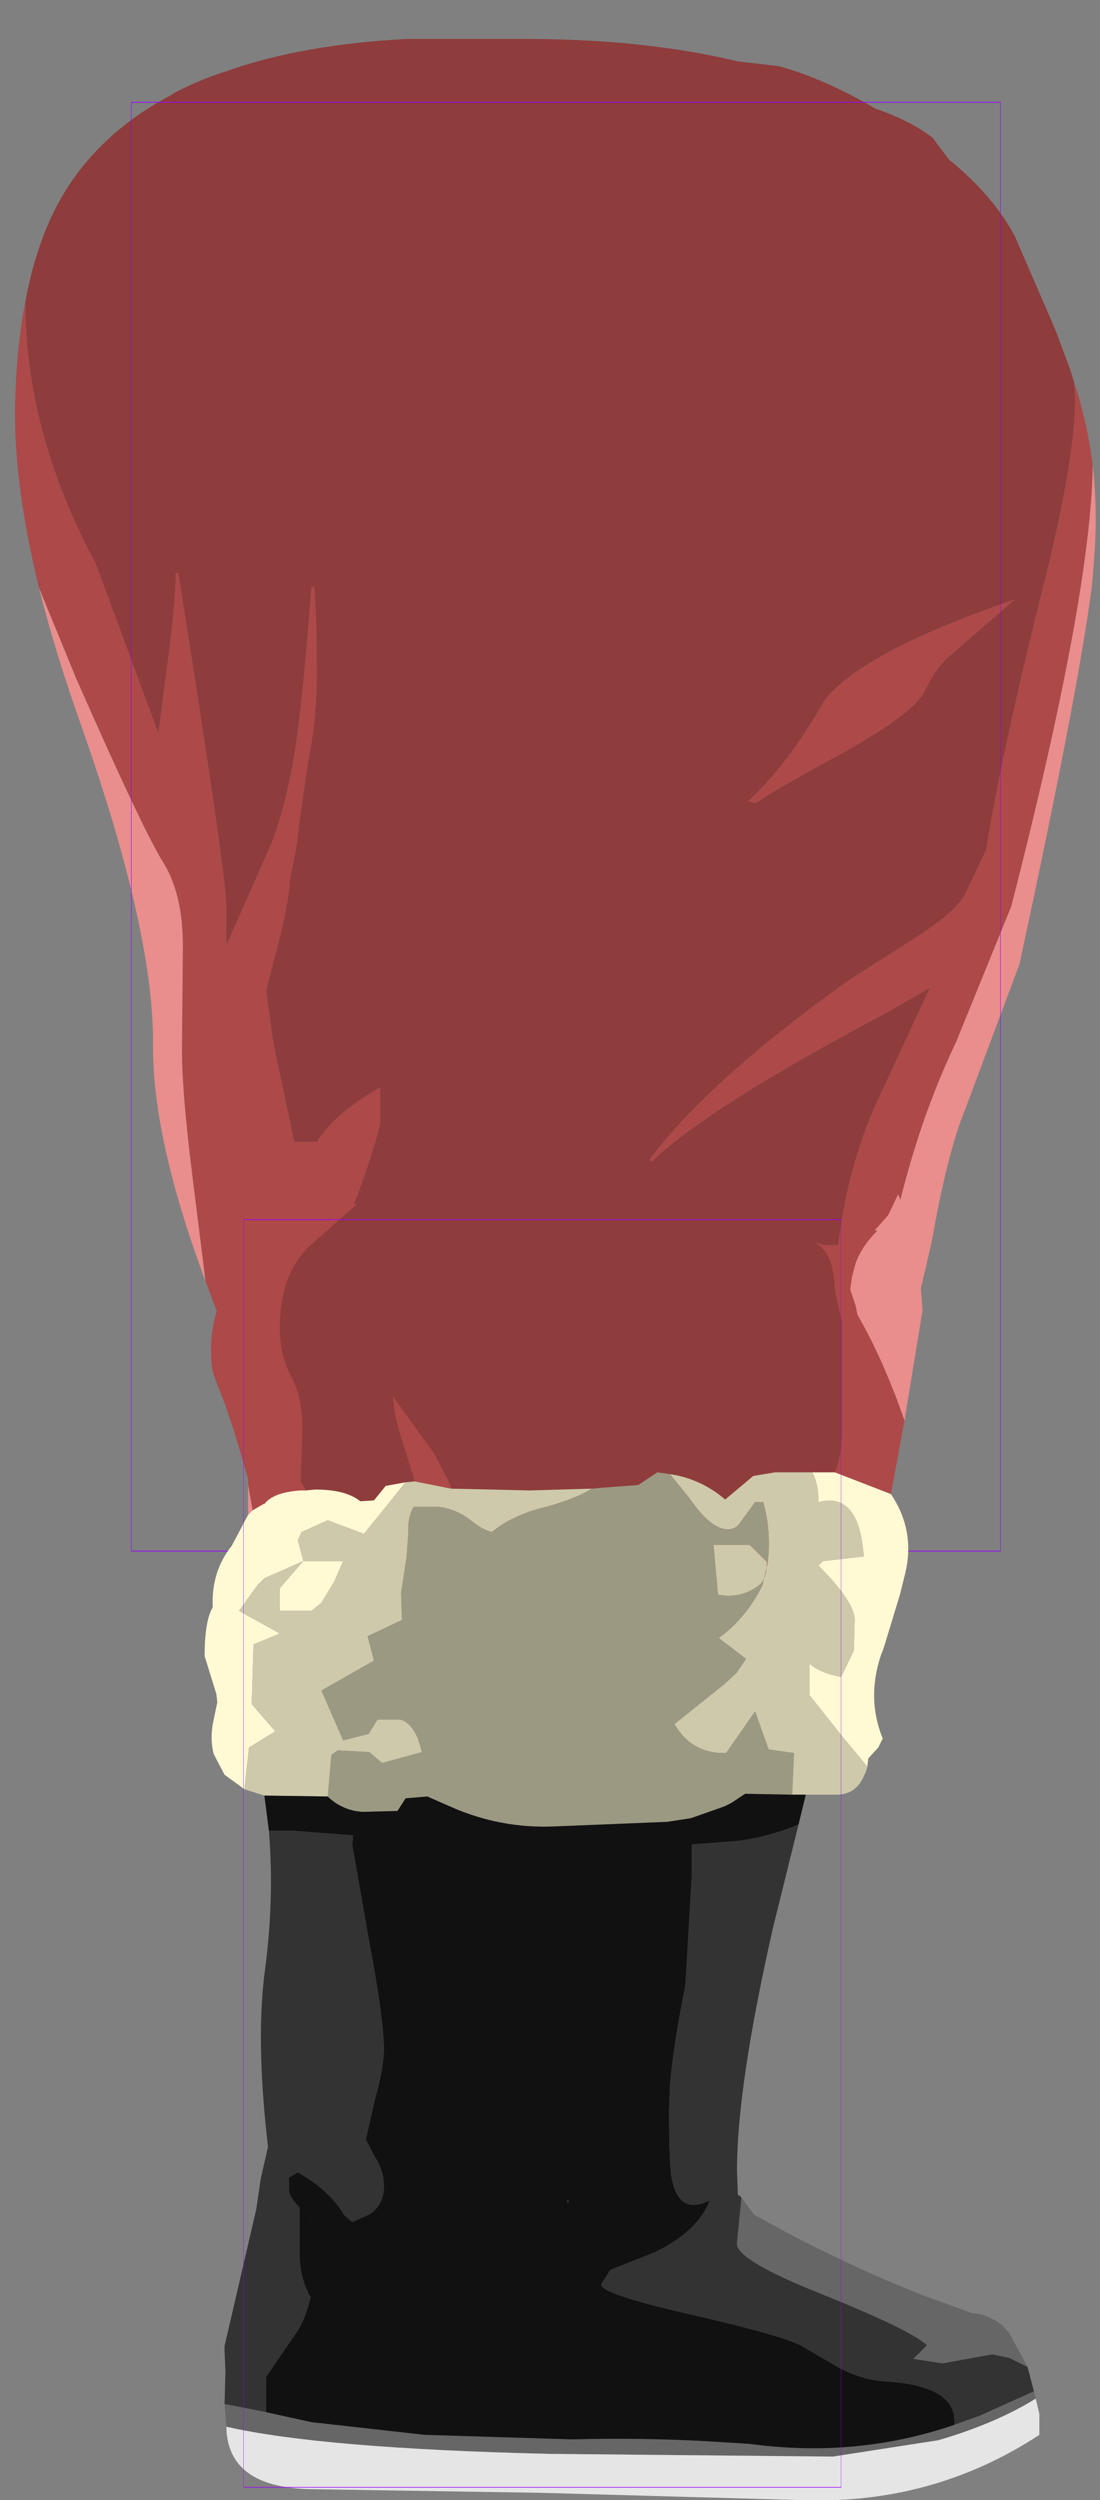 <?xml version="1.0" encoding="UTF-8" standalone="no"?>
<svg xmlns:ffdec="https://www.free-decompiler.com/flash" xmlns:xlink="http://www.w3.org/1999/xlink" ffdec:objectType="frame" height="138.05px" width="60.75px" xmlns="http://www.w3.org/2000/svg">
  <rect width="100%" height="100%" fill="#808080" stroke="none"/>
  <g transform="matrix(1.0, 0.0, 0.0, 1.0, 31.45, 9.2)">
    <use ffdec:characterId="1698" ffdec:characterName="game_fla.upperleg1_640" height="89.25" id="upperLeg1" transform="matrix(1.0, 0.0, 0.0, 1.0, -31.45, -9.2)" width="60.75" xlink:href="#sprite0"/>
    <use ffdec:characterId="1704" height="72.65" id="lowerLegOuter1" transform="matrix(1, 0.0, 0.0, 1, -20.149, 56.201)" width="46.1" xlink:href="#sprite2"/>
  </g>
  <defs>
    <g id="sprite0" transform="matrix(1.0, 0.0, 0.0, 1.0, 31.25, 45.65)">
      <use ffdec:characterId="1694" height="87.1" transform="matrix(1.0, 0.0, 0.0, 1.0, -30.4, -43.5)" width="59.65" xlink:href="#shape0"/>
      <use ffdec:characterId="1081" height="100.0" id="shape" transform="matrix(0.48, 0.0, 0.0, 0.8, -23.998, -40.001)" width="100.0" xlink:href="#sprite1"/>
    </g>
    <g id="shape0" transform="matrix(1.0, 0.0, 0.0, 1.0, 30.4, 43.5)">
      <path d="M28.05 -24.6 Q28.8 -22.35 29.1 -19.95 29.0 -12.75 24.6 4.4 L21.55 11.9 Q18.65 17.95 17.4 26.0 16.15 34.1 15.25 36.95 13.4 39.55 11.05 41.15 7.45 43.6 2.35 43.6 -11.2 43.6 -16.1 36.4 -17.6 34.15 -18.25 31.15 L-18.45 29.9 -18.8 28.0 -19.9 25.1 -20.6 19.5 Q-21.25 14.35 -21.2 11.9 L-21.15 6.6 Q-21.15 3.7 -22.25 1.95 -23.35 0.2 -27.05 -8.2 L-29.1 -13.2 Q-30.6 -19.35 -30.4 -23.9 -30.3 -26.7 -29.85 -29.0 -29.85 -21.75 -25.95 -14.5 L-22.5 -5.15 -22.15 -7.9 Q-21.55 -12.2 -21.55 -14.0 L-21.4 -14.0 Q-18.75 2.65 -18.75 4.4 L-18.75 6.55 -16.25 0.9 Q-15.15 -2.0 -14.7 -6.2 -14.4 -8.6 -14.05 -13.25 L-13.9 -13.25 Q-13.75 -11.55 -13.75 -8.3 -13.75 -5.95 -14.25 -3.5 L-14.75 0.0 Q-14.75 0.6 -15.25 3.0 -15.25 4.2 -16.35 8.25 L-16.55 9.05 -16.15 11.95 -15.0 17.4 -13.75 17.4 Q-12.75 15.8 -10.25 14.4 L-10.25 16.4 Q-10.7 18.25 -12.0 21.65 -13.0 24.75 -13.0 27.4 -13.0 31.4 -10.4 36.65 -9.3 38.85 -8.2 40.15 -3.55 42.1 2.25 42.35 7.15 41.8 8.75 40.85 L10.1 40.05 11.0 39.45 12.0 38.45 Q12.75 37.55 13.6 33.65 14.45 29.75 14.9 24.45 15.35 19.1 17.25 15.05 L20.1 8.9 17.85 10.2 Q7.75 15.55 4.75 18.5 L4.6 18.4 Q7.95 13.95 15.6 8.5 16.6 7.85 19.35 6.1 21.75 4.55 22.1 3.6 L23.2 1.3 Q24.15 -4.5 26.45 -13.6 28.45 -21.7 28.05 -24.6 M10.5 -1.3 L10.05 -1.4 Q12.25 -3.4 14.3 -7.0 16.45 -9.7 24.8 -12.55 L21.05 -9.3 Q20.4 -8.7 19.8 -7.45 19.2 -6.25 15.25 -4.05 11.3 -1.9 10.5 -1.3" fill="#ad4949" fill-rule="evenodd" stroke="none"/>
      <path d="M-29.85 -29.0 Q-29.15 -32.75 -27.55 -35.25 -25.5 -38.45 -21.8 -40.4 L-21.65 -40.5 Q-20.35 -41.2 -18.8 -41.7 -14.6 -43.2 -8.75 -43.5 L-2.25 -43.5 Q4.35 -43.5 9.55 -42.25 L11.75 -42.0 Q14.3 -41.3 17.1 -39.65 19.0 -39.0 20.25 -38.05 L21.15 -36.85 Q23.6 -34.85 24.8 -32.6 L27.05 -27.4 27.85 -25.25 28.05 -24.6 Q28.45 -21.7 26.45 -13.6 24.15 -4.5 23.2 1.3 L22.1 3.6 Q21.75 4.55 19.35 6.1 16.6 7.85 15.6 8.5 7.95 13.95 4.6 18.4 L4.75 18.5 Q7.75 15.55 17.85 10.2 L20.1 8.9 17.25 15.05 Q15.35 19.1 14.9 24.45 14.45 29.75 13.6 33.65 12.75 37.55 12.0 38.45 L11.0 39.45 10.1 40.05 8.75 40.85 Q7.15 41.8 2.25 42.35 -3.55 42.1 -8.2 40.15 -9.3 38.85 -10.4 36.65 -13.0 31.4 -13.0 27.4 -13.0 24.75 -12.0 21.65 -10.7 18.25 -10.25 16.4 L-10.25 14.4 Q-12.75 15.8 -13.75 17.4 L-15.0 17.4 -16.15 11.95 -16.55 9.05 -16.35 8.25 Q-15.25 4.2 -15.25 3.0 -14.75 0.6 -14.75 0.0 L-14.25 -3.5 Q-13.75 -5.95 -13.75 -8.3 -13.75 -11.55 -13.9 -13.25 L-14.05 -13.25 Q-14.4 -8.6 -14.7 -6.2 -15.15 -2.0 -16.25 0.9 L-18.75 6.55 -18.75 4.4 Q-18.75 2.65 -21.4 -14.0 L-21.55 -14.0 Q-21.55 -12.2 -22.15 -7.9 L-22.5 -5.15 -25.95 -14.5 Q-29.85 -21.75 -29.85 -29.0 M10.5 -1.3 Q11.3 -1.9 15.25 -4.05 19.2 -6.25 19.8 -7.45 20.4 -8.7 21.05 -9.3 L24.8 -12.55 Q16.45 -9.7 14.3 -7.0 12.25 -3.4 10.05 -1.4 L10.5 -1.3" fill="#8e3c3c" fill-rule="evenodd" stroke="none"/>
      <path d="M29.1 -19.95 Q29.4 -17.3 29.15 -14.45 L29.05 -13.25 Q28.25 -7.2 25.05 7.6 L22.0 15.75 Q21.05 18.1 20.2 22.95 L18.5 30.25 Q17.15 34.2 15.25 36.95 16.15 34.1 17.4 26.0 18.65 17.95 21.55 11.9 L24.6 4.4 Q29.0 -12.75 29.1 -19.95 M-19.9 25.1 Q-22.85 17.2 -22.8 12.0 -22.75 5.85 -26.7 -5.4 -28.2 -9.6 -29.1 -13.2 L-27.05 -8.2 Q-23.35 0.2 -22.25 1.95 -21.15 3.7 -21.15 6.6 L-21.2 11.9 Q-21.25 14.35 -20.6 19.5 L-19.9 25.1" fill="#e98d8d" fill-rule="evenodd" stroke="none"/>
    </g>
    <g id="sprite1" transform="matrix(1.0, 0.0, 0.0, 1.0, 50.0, 50.0)">
      <use ffdec:characterId="1080" height="100.0" transform="matrix(1.0, 0.0, 0.0, 1.0, -50.0, -50.0)" width="100.0" xlink:href="#shape1"/>
    </g>
    <g id="shape1" transform="matrix(1.0, 0.0, 0.0, 1.0, 50.0, 50.0)">
      <path d="M50.0 50.0 L-50.0 50.0 -50.0 -50.0 50.0 -50.0 50.0 50.0 Z" fill="none" stroke="#9900ff" stroke-linecap="round" stroke-linejoin="round" stroke-width="0.05"/>
    </g>
    <g id="sprite2" transform="matrix(1.0, 0.0, 0.0, 1.0, 20.55, 5.4)">
      <use ffdec:characterId="1703" ffdec:characterName="game_fla.lowerleg1_642" height="72.65" id="lowerLeg1" transform="matrix(1.0, 0.0, 0.0, 1.0, -20.55, -5.4)" width="46.1" xlink:href="#sprite3"/>
    </g>
    <g id="sprite3" transform="matrix(1.0, 0.0, 0.0, 1.0, 18.65, 36.95)">
      <use ffdec:characterId="1699" height="72.65" transform="matrix(1.0, 0.0, 0.0, 1.0, -18.65, -36.95)" width="46.1" xlink:href="#shape2"/>
      <use ffdec:characterId="1081" height="100.0" id="shape" transform="matrix(0.33, 0.0, 0.0, 0.7, -16.5, -35.003)" width="100.0" xlink:href="#sprite1"/>
    </g>
    <g id="shape2" transform="matrix(1.0, 0.0, 0.0, 1.0, 18.65, 36.95)">
      <path d="M18.5 -34.4 L18.35 -34.4 19.1 -35.25 19.65 -36.4 20.2 -35.05 20.45 -34.25 20.55 -34.2 20.55 -34.15 20.75 -33.2 21.0 -30.0 20.0 -23.9 Q18.85 -27.25 17.4 -29.75 L17.3 -30.25 17.0 -31.15 17.1 -31.85 17.3 -32.6 Q17.65 -33.55 18.5 -34.4 M-16.25 -18.7 L-16.25 -20.4 -16.0 -18.95 -16.25 -18.7" fill="#e98d8d" fill-rule="evenodd" stroke="none"/>
      <path d="M-10.2 -35.9 L-9.7 -36.05 -1.4 -36.95 -0.25 -36.95 0.1 -36.95 1.25 -36.85 8.75 -36.45 Q10.75 -35.75 12.55 -34.75 13.7 -34.0 14.95 -33.75 L15.0 -33.75 Q16.1 -33.25 16.15 -31.15 L16.55 -29.35 16.55 -23.45 Q16.55 -21.9 16.15 -21.05 L14.9 -21.05 12.85 -21.05 11.65 -20.85 10.1 -19.55 Q8.75 -20.7 7.05 -20.95 L6.35 -21.05 5.3 -20.35 3.3 -20.2 2.75 -20.15 -0.7 -20.05 -5.05 -20.15 -5.05 -20.3 -5.95 -22.05 -8.25 -25.25 Q-8.2 -24.1 -7.6 -22.35 L-7.1 -20.75 -7.05 -20.55 -7.55 -20.5 -8.65 -20.3 -9.3 -19.5 -10.05 -19.45 Q-10.85 -20.1 -12.55 -20.1 L-13.05 -20.05 -13.35 -20.55 -13.25 -23.5 Q-13.25 -25.2 -13.9 -26.4 -14.5 -27.55 -14.5 -29.0 -14.5 -32.0 -12.85 -33.55 L-10.2 -35.9" fill="#8e3c3c" fill-rule="evenodd" stroke="none"/>
      <path d="M20.0 -23.9 L19.25 -19.85 16.15 -21.05 Q16.55 -21.9 16.55 -23.45 L16.55 -29.35 16.15 -31.15 Q16.1 -33.25 15.0 -33.75 L15.55 -33.6 16.45 -33.6 18.5 -34.4 Q17.65 -33.55 17.3 -32.6 L17.1 -31.85 17.0 -31.15 17.3 -30.25 17.4 -29.75 Q18.85 -27.25 20.0 -23.9 M-16.25 -20.4 L-16.25 -20.7 -17.0 -23.25 -17.45 -24.6 -18.1 -26.3 Q-18.3 -26.75 -18.3 -27.85 -18.3 -30.0 -16.9 -32.45 L-16.85 -32.5 -16.6 -32.9 -16.35 -33.4 -16.35 -33.45 -16.3 -33.5 -15.75 -33.85 -15.7 -33.85 Q-13.75 -35.1 -10.2 -35.9 L-12.85 -33.55 Q-14.5 -32.0 -14.5 -29.0 -14.5 -27.55 -13.9 -26.4 -13.25 -25.2 -13.25 -23.5 L-13.35 -20.55 -13.05 -20.05 -13.35 -20.05 Q-14.85 -19.95 -15.35 -19.3 L-15.4 -19.3 -16.0 -18.95 -16.25 -20.4 M-7.05 -20.55 L-7.1 -20.75 -7.6 -22.35 Q-8.2 -24.1 -8.25 -25.25 L-5.95 -22.05 -5.05 -20.3 -5.05 -20.15 -7.05 -20.55" fill="#ad4949" fill-rule="evenodd" stroke="none"/>
      <path d="M14.15 -1.6 L12.75 4.05 Q10.75 12.85 10.75 17.5 L10.8 18.85 10.9 18.9 11.0 19.0 10.75 21.55 Q10.75 22.45 15.25 24.25 20.35 26.3 21.25 27.15 L20.5 27.9 22.1 28.15 24.85 27.65 25.8 27.85 26.8 28.35 27.15 29.7 24.15 31.05 22.75 31.55 Q22.95 29.4 19.0 29.15 17.75 29.1 16.4 28.4 L14.25 27.15 Q13.05 26.55 7.75 25.35 3.25 24.3 3.25 23.8 L3.75 23.0 6.25 22.0 Q8.6 20.85 9.25 19.15 7.55 20.0 7.15 17.95 7.0 17.25 7.0 14.15 L7.05 12.75 Q7.25 10.5 7.9 7.3 L8.25 1.3 8.25 -0.5 10.85 -0.7 Q12.6 -0.95 14.15 -1.6 M-17.55 30.4 L-17.5 28.6 -17.55 27.5 -17.55 27.2 -15.8 19.65 -15.55 17.95 -15.15 16.2 Q-15.85 10.2 -15.3 6.3 -14.8 2.45 -15.1 -1.25 L-13.65 -1.25 -10.45 -1.0 -10.5 -0.5 -9.6 4.65 Q-8.75 9.15 -8.75 10.8 -8.75 11.8 -9.25 13.6 L-9.75 15.8 -9.25 16.75 Q-8.75 17.5 -8.75 18.4 -8.75 19.35 -9.5 19.9 L-10.5 20.35 -10.95 19.95 Q-11.7 18.65 -13.5 17.6 L-14.0 17.9 -14.0 18.5 Q-14.0 18.95 -13.4 19.55 L-13.4 22.45 Q-13.3 23.65 -12.8 24.5 -13.05 25.55 -13.45 26.25 L-15.25 28.9 -15.25 30.85 -15.5 30.8 -17.55 30.4 M-12.65 20.3 L-13.05 19.95 -12.6 20.35 -12.65 20.3" fill="#333333" fill-rule="evenodd" stroke="none"/>
      <path d="M19.25 -19.85 Q20.6 -17.85 20.05 -15.5 L19.75 -14.3 18.9 -11.5 18.8 -11.2 18.7 -10.95 Q17.9 -8.55 18.8 -6.35 L18.55 -5.85 18.0 -5.25 17.95 -4.8 16.5 -6.55 14.75 -8.75 14.75 -10.5 Q15.25 -10.0 16.5 -9.75 L17.2 -11.2 17.25 -12.9 Q17.25 -13.9 15.25 -15.9 L15.5 -16.15 17.75 -16.4 Q17.5 -20.0 15.25 -19.4 15.25 -20.45 14.9 -21.05 L16.15 -21.05 19.25 -19.85 M-16.45 -3.55 L-17.55 -4.35 -18.1 -5.4 -18.15 -5.5 Q-18.35 -6.25 -18.2 -7.15 L-17.95 -8.35 -18.0 -8.8 -18.65 -10.9 Q-18.65 -12.85 -18.2 -13.6 -18.3 -15.55 -17.15 -17.0 L-16.25 -18.7 -16.0 -18.95 -15.4 -19.3 -15.35 -19.3 Q-14.85 -19.95 -13.35 -20.05 L-13.05 -20.05 -12.55 -20.1 Q-10.85 -20.1 -10.05 -19.45 L-9.3 -19.5 -8.65 -20.3 -7.55 -20.5 -9.85 -17.65 -11.85 -18.4 -13.3 -17.75 -13.5 -17.3 -13.2 -16.15 -11.0 -16.15 -11.5 -15.0 -12.2 -13.85 -12.75 -13.4 -14.5 -13.4 -14.5 -14.65 -13.2 -16.15 -15.35 -15.2 -15.75 -14.8 -16.75 -13.4 -14.5 -12.15 -15.95 -11.55 -16.05 -8.25 -14.75 -6.75 -16.2 -5.85 -16.45 -3.55" fill="#fff9d4" fill-rule="evenodd" stroke="none"/>
      <path d="M17.95 -4.8 L17.9 -4.6 17.75 -4.25 17.7 -4.15 Q17.25 -3.25 16.25 -3.25 L14.55 -3.25 13.8 -3.25 13.9 -5.55 12.5 -5.75 11.75 -7.85 10.15 -5.55 Q8.25 -5.5 7.3 -7.15 L10.05 -9.35 10.75 -10.0 11.25 -10.75 9.75 -11.9 Q11.3 -13.05 12.15 -14.8 L12.45 -16.05 Q12.65 -17.8 12.2 -19.4 L11.75 -19.4 10.95 -18.3 Q10.7 -17.9 10.25 -17.9 9.3 -17.9 8.1 -19.65 L7.05 -20.95 Q8.75 -20.7 10.1 -19.55 L11.65 -20.85 12.85 -21.05 14.9 -21.05 Q15.25 -20.45 15.25 -19.4 17.5 -20.0 17.75 -16.4 L15.5 -16.15 15.25 -15.9 Q17.25 -13.9 17.25 -12.9 L17.2 -11.2 16.5 -9.75 Q15.25 -10.0 14.75 -10.5 L14.75 -8.75 16.5 -6.55 17.95 -4.8 M-15.35 -3.2 L-16.45 -3.55 -16.2 -5.85 -14.75 -6.75 -16.05 -8.25 -15.95 -11.55 -14.5 -12.15 -16.75 -13.4 -15.75 -14.8 -15.35 -15.2 -13.2 -16.15 -14.5 -14.65 -14.5 -13.4 -12.75 -13.4 -12.2 -13.85 -11.5 -15.0 -11.0 -16.15 -13.2 -16.15 -13.5 -17.3 -13.3 -17.75 -11.85 -18.4 -9.85 -17.65 -7.55 -20.5 -7.05 -20.55 -5.05 -20.15 -0.7 -20.05 2.75 -20.15 Q1.85 -19.6 0.25 -19.15 -1.1 -18.85 -2.25 -18.15 L-2.8 -17.75 Q-3.35 -17.9 -3.95 -18.4 -4.95 -19.15 -6.0 -19.15 L-7.1 -19.15 Q-7.45 -18.55 -7.4 -17.65 L-7.5 -16.35 -7.8 -14.4 -7.75 -12.9 -9.65 -12.0 -9.3 -10.65 -12.2 -9.0 -11.0 -6.25 -9.6 -6.6 -9.1 -7.4 -7.85 -7.4 Q-7.25 -7.25 -6.85 -6.3 L-6.65 -5.6 -8.85 -5.0 -9.55 -5.6 -11.3 -5.7 -11.65 -5.45 -11.85 -3.15 -15.35 -3.2 M11.95 -14.8 Q10.95 -14.05 9.7 -14.3 L9.45 -17.05 11.45 -17.05 12.4 -16.1 Q12.4 -15.15 11.95 -14.8" fill="#cec9ab" fill-rule="evenodd" stroke="none"/>
      <path d="M7.05 -20.95 L8.1 -19.65 Q9.3 -17.9 10.25 -17.9 10.7 -17.9 10.95 -18.3 L11.75 -19.4 12.2 -19.4 Q12.65 -17.8 12.45 -16.05 L12.15 -14.8 Q11.3 -13.05 9.75 -11.9 L11.25 -10.75 10.75 -10.0 10.05 -9.35 7.3 -7.15 Q8.25 -5.5 10.15 -5.55 L11.75 -7.85 12.5 -5.75 13.9 -5.55 13.8 -3.25 11.2 -3.3 10.45 -2.8 10.05 -2.6 8.2 -1.95 6.9 -1.75 0.75 -1.5 Q-2.3 -1.35 -5.1 -2.6 L-6.35 -3.15 -7.55 -3.05 -8.0 -2.35 -9.95 -2.3 -10.35 -2.35 Q-11.25 -2.55 -11.85 -3.15 L-11.65 -5.45 -11.3 -5.7 -9.55 -5.6 -8.85 -5.0 -6.65 -5.6 -6.85 -6.3 Q-7.25 -7.25 -7.85 -7.4 L-9.1 -7.4 -9.6 -6.6 -11.0 -6.25 -12.2 -9.0 -9.3 -10.65 -9.65 -12.0 -7.75 -12.9 -7.8 -14.4 -7.5 -16.35 -7.4 -17.65 Q-7.45 -18.55 -7.1 -19.15 L-6.0 -19.15 Q-4.95 -19.15 -3.95 -18.4 -3.35 -17.9 -2.8 -17.75 L-2.25 -18.15 Q-1.1 -18.85 0.25 -19.15 1.85 -19.6 2.75 -20.15 L3.3 -20.2 5.3 -20.35 6.35 -21.05 7.05 -20.95 M11.95 -14.8 Q12.4 -15.15 12.4 -16.1 L11.45 -17.05 9.45 -17.05 9.7 -14.3 Q10.95 -14.05 11.95 -14.8" fill="#9c9982" fill-rule="evenodd" stroke="none"/>
      <path d="M11.0 19.0 L11.7 19.95 11.9 20.05 13.35 20.85 14.6 21.5 15.1 21.75 16.65 22.5 17.5 22.9 18.85 23.5 20.9 24.35 23.8 25.4 Q24.2 25.35 25.05 25.8 L25.4 26.05 25.8 26.5 26.8 28.35 25.8 27.85 24.85 27.65 22.1 28.15 20.5 27.9 21.25 27.15 Q20.35 26.3 15.25 24.25 10.75 22.45 10.75 21.55 L11.0 19.0 M27.15 29.7 L27.25 30.05 27.25 30.1 Q25.15 31.4 22.2 32.3 L21.85 32.4 16.05 33.3 0.35 33.15 Q-12.2 32.85 -17.45 31.65 L-17.55 30.4 -15.5 30.8 -15.25 30.85 -12.75 31.4 -6.5 32.1 1.65 32.35 Q5.3 32.25 9.05 32.45 L11.45 32.6 Q17.35 33.4 22.75 31.55 L24.15 31.05 27.15 29.7" fill="#666666" fill-rule="evenodd" stroke="none"/>
      <path d="M27.25 30.1 L27.45 30.95 27.45 32.1 Q21.5 36.0 14.2 35.7 L-0.1 35.3 -12.8 35.1 Q-17.4 35.0 -17.45 31.65 -12.2 32.85 0.35 33.15 L16.05 33.3 21.85 32.4 22.2 32.3 Q25.15 31.4 27.25 30.1" fill="#e5e5e5" fill-rule="evenodd" stroke="none"/>
      <path d="M14.55 -3.25 L14.15 -1.6 Q12.6 -0.95 10.85 -0.7 L8.25 -0.5 8.25 1.3 7.9 7.3 Q7.25 10.5 7.05 12.75 L7.0 14.15 Q7.0 17.25 7.15 17.95 7.55 20.0 9.25 19.15 8.6 20.85 6.25 22.0 L3.75 23.0 3.25 23.8 Q3.25 24.3 7.75 25.35 13.05 26.55 14.25 27.15 L16.4 28.4 Q17.75 29.1 19.0 29.15 22.95 29.4 22.75 31.55 17.35 33.4 11.45 32.6 L9.05 32.45 Q5.3 32.25 1.65 32.35 L-6.5 32.1 -12.75 31.4 -15.25 30.85 -15.25 28.9 -13.45 26.25 Q-13.05 25.55 -12.8 24.5 -13.3 23.65 -13.4 22.45 L-13.4 19.55 Q-14.0 18.95 -14.0 18.5 L-14.0 17.9 -13.5 17.6 Q-11.7 18.65 -10.95 19.95 L-10.5 20.35 -9.5 19.9 Q-8.75 19.35 -8.75 18.4 -8.75 17.5 -9.25 16.75 L-9.75 15.8 -9.25 13.6 Q-8.75 11.8 -8.75 10.8 -8.75 9.15 -9.6 4.65 L-10.5 -0.5 -10.45 -1.0 -13.65 -1.25 -15.1 -1.25 -15.35 -3.2 -11.85 -3.15 Q-11.25 -2.55 -10.35 -2.35 L-9.95 -2.3 -8.0 -2.35 -7.55 -3.05 -6.35 -3.15 -5.1 -2.6 Q-2.3 -1.35 0.75 -1.5 L6.9 -1.75 8.2 -1.95 10.05 -2.6 10.45 -2.8 11.2 -3.3 13.8 -3.25 14.55 -3.25 M1.4 19.3 L1.45 19.15 1.4 19.15 1.4 19.3 M-12.65 20.3 L-12.6 20.35 -13.05 19.95 -12.65 20.3" fill="#111111" fill-rule="evenodd" stroke="none"/>
    </g>
  </defs>
</svg>
